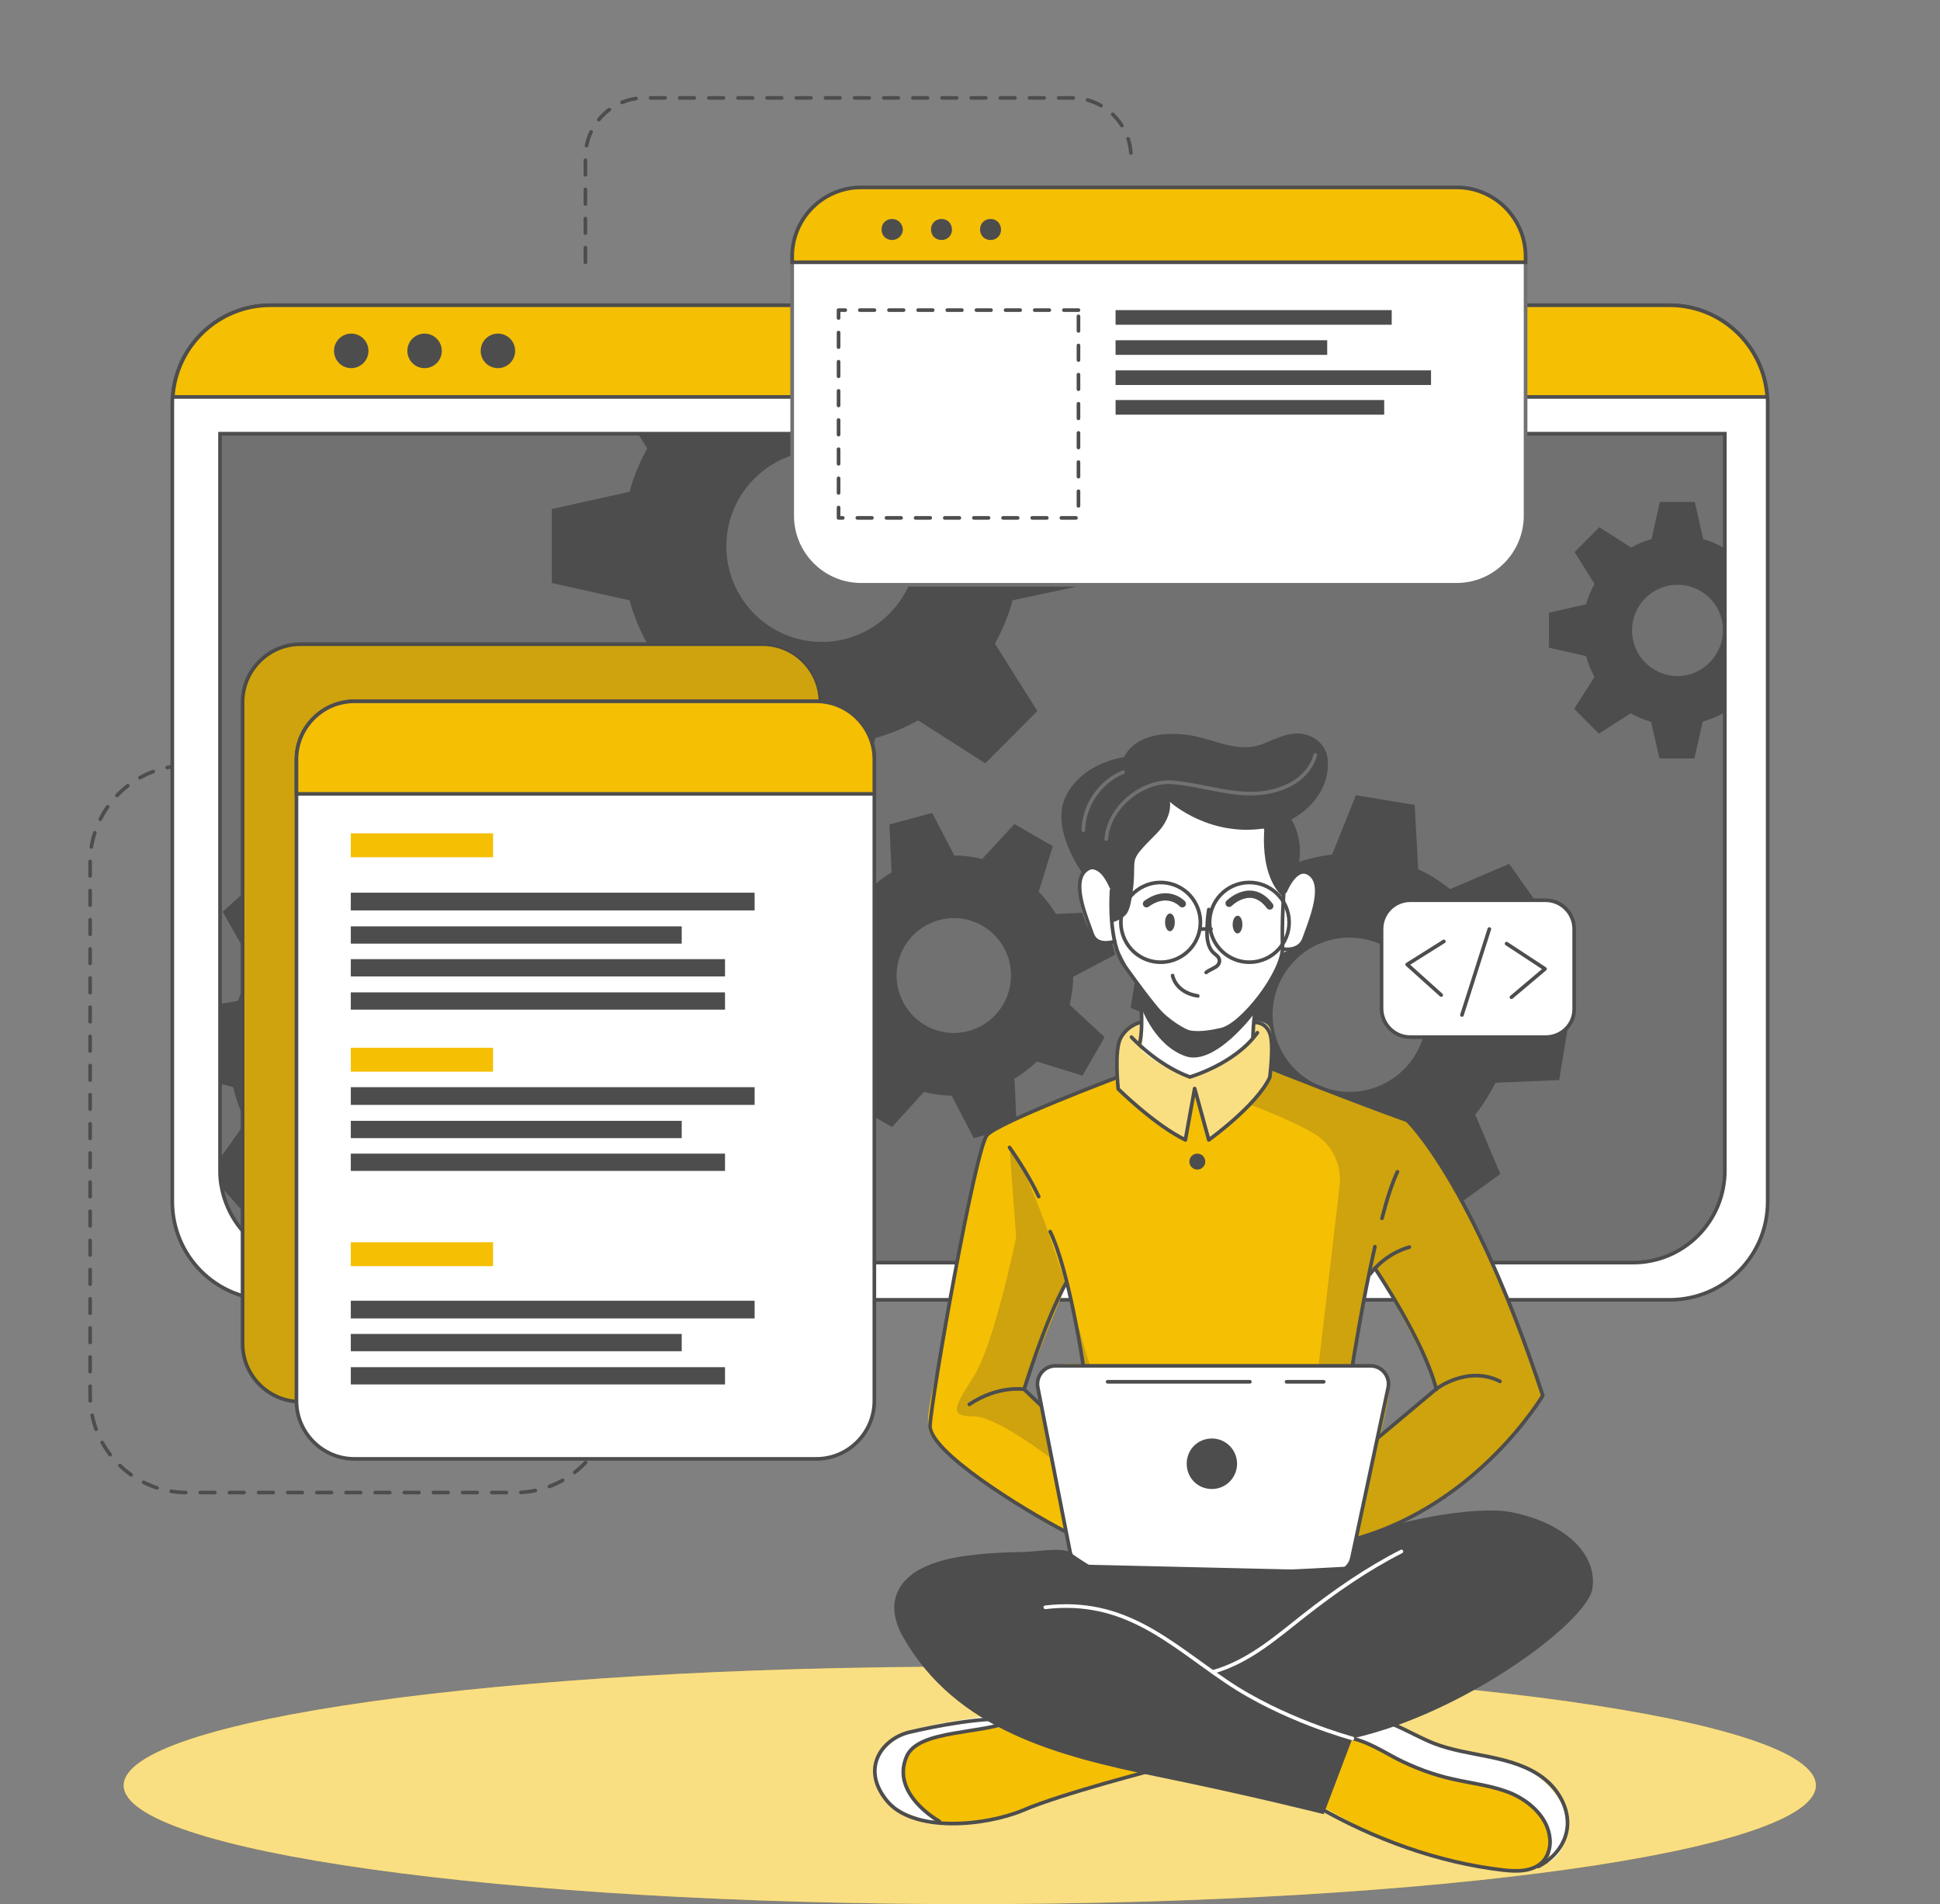 <svg width="587" height="576" viewBox="0 0 587 576" fill="none" xmlns="http://www.w3.org/2000/svg">
<rect x="0" y="0" width="587" height="576" fill="#808080" stroke="none"/>
<g clip-path="url(#clip0_16_1629)">
<path d="M63.767 231.58H56.548C40.372 231.58 27.271 244.713 27.271 260.929V422.15C27.271 438.366 40.372 451.5 56.548 451.5H156.007C172.183 451.5 185.284 438.366 185.284 422.15" stroke="#4D4D4D" stroke-width="1.103" stroke-miterlimit="10" stroke-linecap="round" stroke-linejoin="round" stroke-dasharray="4.41 4.41"/>
<path d="M177.129 79.338V47.576C177.129 37.659 185.15 29.618 195.043 29.618H324.314C334.206 29.618 342.227 37.659 342.227 47.576" stroke="#4D4D4D" stroke-width="1.103" stroke-miterlimit="10" stroke-linecap="round" stroke-linejoin="round" stroke-dasharray="4.41 4.41"/>
<path d="M293.433 576C434.819 576 549.435 559.92 549.435 540.084C549.435 520.248 434.819 504.167 293.433 504.167C152.047 504.167 37.431 520.248 37.431 540.084C37.431 559.92 152.047 576 293.433 576Z" fill="#F5BF04"/>
<path opacity="0.5" d="M293.433 576C434.819 576 549.435 559.92 549.435 540.084C549.435 520.248 434.819 504.167 293.433 504.167C152.047 504.167 37.431 520.248 37.431 540.084C37.431 559.92 152.047 576 293.433 576Z" fill="white"/>
<path d="M534.864 122.088V363.451C534.864 379.935 521.629 393.203 505.186 393.203H81.814C65.371 393.203 52.136 379.935 52.136 363.451V122.088C52.136 121.418 52.136 120.748 52.27 119.944C53.339 104.532 66.173 92.337 81.814 92.337H505.186C520.827 92.337 533.661 104.532 534.73 119.944C534.864 120.748 534.864 121.418 534.864 122.088Z" fill="white" stroke="#4D4D4D" stroke-width="1.103" stroke-miterlimit="10" stroke-linecap="round" stroke-linejoin="round"/>
<path d="M494.091 381.945H94.38C79.006 381.945 66.574 369.482 66.574 354.07V131.201H521.897V354.07C521.897 369.482 509.464 381.945 494.091 381.945Z" fill="#4D4D4D"/>
<path opacity="0.2" d="M521.897 131.201V354.07C521.897 369.482 509.598 381.945 494.358 381.945H94.112C78.873 381.945 66.574 369.482 66.574 354.07V131.201H521.897Z" fill="white"/>
<path d="M534.73 120.078H52.27C53.34 104.532 66.173 92.337 81.814 92.337H505.187C520.827 92.337 533.661 104.532 534.73 120.078Z" fill="#F5BF04" stroke="#4D4D4D" stroke-width="1.103" stroke-miterlimit="10"/>
<path d="M111.491 106.141C111.491 109.089 109.085 111.367 106.278 111.367C103.337 111.367 101.064 108.955 101.064 106.141C101.064 103.192 103.47 100.914 106.278 100.914C109.219 100.914 111.491 103.326 111.491 106.141Z" fill="#4D4D4D"/>
<path d="M133.682 106.141C133.682 109.089 131.276 111.367 128.469 111.367C125.528 111.367 123.255 108.955 123.255 106.141C123.255 103.192 125.662 100.914 128.469 100.914C131.41 100.914 133.682 103.326 133.682 106.141Z" fill="#4D4D4D"/>
<path d="M150.66 111.367C153.54 111.367 155.874 109.027 155.874 106.141C155.874 103.254 153.54 100.914 150.66 100.914C147.781 100.914 145.447 103.254 145.447 106.141C145.447 109.027 147.781 111.367 150.66 111.367Z" fill="#4D4D4D"/>
<path d="M521.897 131.201V354.07C521.897 369.482 509.464 381.945 494.091 381.945H94.38C80.878 381.945 69.649 372.296 67.109 359.43C66.707 357.688 66.574 355.946 66.574 354.07V131.201H521.897Z" stroke="#4D4D4D" stroke-width="1.103" stroke-miterlimit="10"/>
<path d="M521.496 165.644C519.49 164.572 517.485 163.633 515.346 163.097L512.806 151.84H502.245L499.705 163.097C497.566 163.633 495.427 164.572 493.556 165.644L483.931 159.479L476.444 166.984L482.46 176.633C481.391 178.643 480.455 180.653 479.92 182.798L468.691 185.344V195.931L479.92 198.478C480.455 200.622 481.391 202.766 482.46 204.776L476.311 214.425L483.797 221.93L493.422 215.766C495.427 216.838 497.433 217.776 499.572 218.312L502.112 229.435H512.672L515.212 218.312C517.351 217.642 519.49 216.838 521.362 215.766L521.897 216.034V165.376L521.496 165.644ZM507.593 204.508C499.973 204.508 493.823 198.344 493.823 190.705C493.823 183.066 499.973 176.901 507.593 176.901C515.212 176.901 521.362 183.066 521.362 190.705C521.228 198.344 515.079 204.508 507.593 204.508Z" fill="#4D4D4D"/>
<path d="M330.196 176.499V154.118L306.668 148.892C305.331 144.335 303.593 139.912 301.32 135.758L304.128 131.201H193.038L195.845 135.624C193.572 139.778 191.701 144.201 190.498 148.757L166.969 153.984V176.365L190.498 181.591C191.701 186.148 193.572 190.57 195.845 194.725L182.878 215.095L198.652 230.909L218.972 217.91C223.116 220.188 227.528 222.064 232.073 223.27L237.287 246.857H259.611L264.825 223.27C269.37 221.93 273.782 220.188 277.792 217.91L298.112 230.909L313.887 215.095L301.053 194.725C303.326 190.57 305.197 186.148 306.4 181.591L330.196 176.499ZM248.65 194.189C232.741 194.189 219.774 181.189 219.774 165.241C219.774 149.294 232.741 136.294 248.65 136.294C264.558 136.294 277.525 149.294 277.525 165.241C277.525 181.189 264.558 194.189 248.65 194.189Z" fill="#4D4D4D"/>
<path d="M181.674 330.483L182.61 312.659L164.162 307.432C163.36 303.814 162.023 300.195 160.419 296.845L171.515 281.165L159.617 267.898L142.907 277.279C139.698 275.269 136.356 273.66 132.747 272.454L129.672 253.692L111.892 252.754L106.812 271.248C103.203 272.052 99.593 273.392 96.251 275.001L80.611 263.877L67.376 275.805L76.867 292.557C74.862 295.773 73.258 299.123 72.055 302.742L66.707 303.68V327.803L70.584 328.875C71.386 332.493 72.723 336.112 74.327 339.462L66.707 350.183L67.242 359.43L75.129 368.275L91.84 358.894C95.048 360.905 98.39 362.647 102 363.853L105.074 382.079L105.208 382.883L122.988 383.821L123.523 382.079L128.201 365.327C131.945 364.523 135.42 363.183 138.762 361.575L154.27 372.698L167.504 360.771L158.146 344.019C160.152 340.802 161.756 337.452 162.959 333.833L181.674 330.483ZM134.485 302.742C125.929 293.227 111.491 292.557 102 301C92.508 309.577 91.84 324.05 100.262 333.565C108.818 343.081 123.255 343.751 132.747 335.308C142.238 326.865 143.04 312.257 134.485 302.742Z" fill="#4D4D4D"/>
<path d="M323.645 303.948C324.314 301.134 324.715 298.319 324.715 295.505L337.415 288.804L333.939 275.805L319.501 276.475C318.031 274.063 316.293 271.784 314.288 269.774L318.565 255.97L306.935 249.27L297.176 259.857C294.502 259.187 291.561 258.785 288.754 258.785L282.07 245.919L269.103 249.404L269.771 263.877C267.365 265.351 265.092 267.094 263.087 269.104L249.318 264.815L242.634 276.475L253.328 286.258C252.66 289.072 252.259 291.887 252.259 294.701L239.425 301.402L242.901 314.401L257.339 313.731C258.809 316.143 260.547 318.422 262.552 320.432L258.275 334.236L269.905 340.936L279.53 330.349C282.337 331.019 285.145 331.421 287.952 331.421L294.636 344.287L307.603 340.802L307.069 328.473L306.935 326.329C309.341 324.855 311.614 323.112 313.753 321.102L327.522 325.391L333.27 315.473L334.206 313.731L323.645 303.948ZM293.166 311.855C283.942 314.401 274.45 308.907 271.91 299.66C269.37 290.412 274.851 280.897 284.075 278.351C293.299 275.805 302.791 281.299 305.331 290.546C307.737 299.794 302.39 309.309 293.166 311.855Z" fill="#4D4D4D"/>
<path d="M471.766 326.731L474.707 308.906L456.66 301.67C456.258 297.917 455.323 294.165 454.12 290.546L467.087 276.073L456.66 261.331L438.746 268.97C435.805 266.557 432.597 264.547 429.121 262.939L428.051 243.507L410.272 240.558L403.053 258.516C399.31 258.919 395.567 259.857 391.957 261.063L377.519 248.063L362.814 258.516L370.434 276.341C368.295 279.021 366.557 281.835 365.087 284.784C364.82 285.186 364.686 285.588 364.419 285.99L345.035 287.062L342.094 304.886L345.035 306.092L360.141 312.123C360.542 315.875 361.344 319.628 362.681 323.246L349.713 337.72L360.141 352.462L378.054 344.823C380.995 347.235 384.204 349.245 387.679 350.853L388.749 370.152L406.529 373.1L413.747 355.276C417.491 354.874 421.234 353.936 424.843 352.73L439.281 365.729L453.986 355.142L446.366 337.184C448.772 334.235 450.777 330.885 452.515 327.535L471.766 326.731ZM421.902 325.926C411.475 333.431 396.903 331.019 389.417 320.566C381.931 310.113 384.337 295.505 394.764 288C405.192 280.495 419.763 282.907 427.249 293.361C434.736 303.948 432.329 318.422 421.902 325.926Z" fill="#4D4D4D"/>
<path d="M230.736 424.026H90.904C81.279 424.026 73.392 416.119 73.392 406.47V212.415C73.392 202.766 81.279 194.859 90.904 194.859H230.736C240.361 194.859 248.248 202.766 248.248 212.415V406.47C248.248 416.119 240.495 424.026 230.736 424.026Z" fill="#F5BF04" stroke="#4D4D4D" stroke-width="1.103" stroke-miterlimit="10"/>
<path opacity="0.2" d="M230.736 424.026H90.904C81.279 424.026 73.392 416.119 73.392 406.47V212.415C73.392 202.766 81.279 194.859 90.904 194.859H230.736C240.361 194.859 248.248 202.766 248.248 212.415V406.47C248.248 416.119 240.495 424.026 230.736 424.026Z" fill="#333333"/>
<path d="M264.558 229.703V423.758C264.558 433.407 256.671 441.314 247.045 441.314H107.213C97.588 441.314 89.701 433.407 89.701 423.758V229.703C89.701 220.054 97.588 212.147 107.213 212.147H247.045C256.671 212.147 264.558 220.054 264.558 229.703Z" fill="white" stroke="#4D4D4D" stroke-width="1.103" stroke-miterlimit="10" stroke-linecap="round" stroke-linejoin="round"/>
<path d="M264.558 229.703V240.156H89.701V229.703C89.701 220.054 97.588 212.147 107.213 212.147H247.045C256.671 212.147 264.558 220.054 264.558 229.703Z" fill="#F5BF04" stroke="#4D4D4D" stroke-width="1.103" stroke-miterlimit="10"/>
<path d="M149.19 252.084H106.144V259.321H149.19V252.084Z" fill="#F5BF04"/>
<path d="M149.19 316.948H106.144V324.184H149.19V316.948Z" fill="#F5BF04"/>
<path d="M149.19 375.78H106.144V383.017H149.19V375.78Z" fill="#F5BF04"/>
<path d="M228.33 270.042H106.144V275.402H228.33V270.042Z" fill="#4D4D4D"/>
<path d="M206.272 280.227H106.144V285.453H206.272V280.227Z" fill="#4D4D4D"/>
<path d="M219.373 290.144H106.144V295.371H219.373V290.144Z" fill="#4D4D4D"/>
<path d="M219.373 300.195H106.144V305.422H219.373V300.195Z" fill="#4D4D4D"/>
<path d="M228.33 328.875H106.144V334.235H228.33V328.875Z" fill="#4D4D4D"/>
<path d="M206.272 339.06H106.144V344.287H206.272V339.06Z" fill="#4D4D4D"/>
<path d="M219.373 348.977H106.144V354.204H219.373V348.977Z" fill="#4D4D4D"/>
<path d="M228.33 393.47H106.144V398.831H228.33V393.47Z" fill="#4D4D4D"/>
<path d="M206.272 403.521H106.144V408.748H206.272V403.521Z" fill="#4D4D4D"/>
<path d="M219.373 413.573H106.144V418.799H219.373V413.573Z" fill="#4D4D4D"/>
<path d="M461.606 77.595V155.994C461.606 167.52 452.248 176.901 440.751 176.901H260.547C249.051 176.901 239.693 167.52 239.693 155.994V77.595C239.693 66.07 249.051 56.689 260.547 56.689H440.751C452.248 56.689 461.606 66.07 461.606 77.595Z" fill="white" stroke="#717171" stroke-width="1.103" stroke-miterlimit="10"/>
<path d="M461.606 77.595V79.337H239.693V77.595C239.693 66.07 249.051 56.689 260.547 56.689H440.751C452.248 56.689 461.606 66.07 461.606 77.595Z" fill="#F5BF04" stroke="#4D4D4D" stroke-width="1.103" stroke-miterlimit="10"/>
<path d="M272.178 71.698C270.975 72.905 268.836 72.905 267.632 71.698C266.429 70.492 266.429 68.348 267.632 67.142C268.836 65.936 270.975 65.936 272.178 67.142C273.515 68.482 273.515 70.492 272.178 71.698Z" fill="#4D4D4D"/>
<path d="M287.15 71.698C285.947 72.905 283.808 72.905 282.605 71.698C281.402 70.492 281.402 68.348 282.605 67.142C283.808 65.936 285.947 65.936 287.15 67.142C288.353 68.482 288.353 70.492 287.15 71.698Z" fill="#4D4D4D"/>
<path d="M301.989 71.698C300.786 72.905 298.647 72.905 297.444 71.698C296.241 70.492 296.241 68.348 297.444 67.142C298.647 65.936 300.786 65.936 301.989 67.142C303.192 68.482 303.192 70.492 301.989 71.698Z" fill="#4D4D4D"/>
<path d="M326.319 93.811H253.73V156.664H326.319V93.811Z" stroke="#4D4D4D" stroke-width="1.103" stroke-miterlimit="10" stroke-linecap="round" stroke-linejoin="round" stroke-dasharray="4.41 4.41"/>
<path d="M421.1 93.811H337.548V98.234H421.1V93.811Z" fill="#4D4D4D"/>
<path d="M401.582 102.924H337.548V107.347H401.582V102.924Z" fill="#4D4D4D"/>
<path d="M432.998 112.037H337.548V116.46H432.998V112.037Z" fill="#4D4D4D"/>
<path d="M418.827 121.016H337.548V125.439H418.827V121.016Z" fill="#4D4D4D"/>
<path d="M356.13 533.517C356.13 533.517 317.362 544.64 312.015 546.651C307.069 548.393 293.7 553.083 283.674 551.609C282.738 551.475 281.669 551.207 280.867 550.939C270.707 547.857 266.162 545.042 264.825 538.744C263.488 532.311 268.568 527.62 273.381 524.672C278.193 521.589 304.662 518.507 304.662 518.507L311.079 520.383L356.13 533.517Z" fill="#F5BF04"/>
<path d="M283.674 551.475C282.738 551.341 281.669 551.073 280.867 550.805C270.707 547.723 266.162 544.908 264.825 538.61C263.488 532.177 268.568 527.486 273.381 524.538C278.193 521.456 304.662 518.373 304.662 518.373L311.079 520.25C305.331 522.93 283.808 524.404 279.129 527.084C274.45 529.765 272.178 534.857 274.985 541.826C276.322 545.444 280.332 549.063 283.674 551.475Z" fill="white"/>
<path d="M350.248 535.125C350.248 535.125 321.105 542.63 309.609 547.589C298.112 552.413 276.054 554.557 268.167 544.506C260.28 534.589 267.231 525.878 275.119 524.002C283.006 522.125 298.78 519.043 307.47 520.249" stroke="#4D4D4D" stroke-width="1.103" stroke-miterlimit="10" stroke-linecap="round" stroke-linejoin="round"/>
<path d="M284.209 550.939C284.209 550.939 269.37 542.764 274.316 531.373C277.926 522.93 297.711 524.806 307.47 520.115" stroke="#4D4D4D" stroke-width="1.103" stroke-miterlimit="10" stroke-linecap="round" stroke-linejoin="round"/>
<path d="M474.172 553.351C473.771 557.372 472.434 561.124 468.424 563.537C465.75 565.145 462.007 566.083 456.526 565.949C442.89 565.815 417.357 556.032 417.357 556.032L393.428 542.764L405.86 523.064L409.202 517.703L418.025 519.713C418.025 519.713 425.244 523.868 432.597 527.084C439.949 530.435 457.729 531.105 464.012 536.197C470.295 541.156 474.84 546.651 474.172 553.351Z" fill="#F5BF04"/>
<path d="M474.172 553.351C473.771 557.372 472.434 561.124 468.423 563.537C469.226 560.454 469.76 556.166 467.755 551.609C465.081 545.578 456.392 540.352 444.895 539.414C433.532 538.476 424.709 533.115 420.164 530.703C416.555 528.826 409.068 524.806 405.86 523.064L409.202 517.703L418.025 519.713C418.025 519.713 425.244 523.868 432.597 527.084C439.949 530.435 457.729 531.105 464.012 536.197C470.295 541.156 474.84 546.651 474.172 553.351Z" fill="white"/>
<path d="M398.641 546.516C415.619 556.3 435.136 563.403 454.654 565.681C459.066 566.217 464.012 566.217 466.953 563C468.557 561.124 469.225 558.578 468.958 556.166C468.423 550.001 463.21 545.176 457.595 542.63C451.98 540.218 445.697 539.548 439.682 538.207C433.666 536.867 427.918 534.723 422.437 531.909C418.159 529.63 413.881 526.95 409.202 525.878C404.39 524.806 398.775 526.146 396.235 530.301" stroke="#4D4D4D" stroke-width="1.103" stroke-miterlimit="10" stroke-linecap="round" stroke-linejoin="round"/>
<path d="M465.482 564.609C469.894 562.33 473.503 558.176 474.172 553.217C474.974 547.455 471.765 541.558 467.087 537.94C462.408 534.321 456.659 532.713 450.911 531.507C445.163 530.301 439.281 529.497 433.8 527.352C425.378 524.002 417.089 517.569 408.4 519.847" stroke="#4D4D4D" stroke-width="1.103" stroke-miterlimit="10" stroke-linecap="round" stroke-linejoin="round"/>
<path d="M425.645 338.926L385.139 323.514L384.605 323.38C384.605 323.38 384.738 322.308 384.872 320.7C385.139 317.484 385.273 312.123 383.803 310.381C381.53 307.7 375.113 309.979 368.964 307.03C362.681 304.216 351.184 309.309 351.184 309.309C351.184 309.309 342.896 307.834 339.153 313.865C337.281 318.69 337.949 325.927 337.949 325.927C337.949 325.927 337.682 326.061 337.147 326.195C332.335 327.937 306.133 337.854 300.518 341.874C294.369 346.297 287.551 390.924 285.412 404.058C283.273 417.191 279.396 428.985 281.268 433.541C283.273 438.098 311.48 459.808 327.656 465.437C343.831 471.066 401.449 469.457 401.449 469.457C401.449 469.457 402.384 469.189 404.122 468.653C413.881 465.571 448.371 452.572 466.686 422.15C466.686 422.15 449.04 363.853 425.645 338.926ZM316.293 414.109C313.352 416.253 314.956 424.428 314.956 424.428L309.876 420.006L322.576 388.646L328.057 412.769C328.057 412.635 319.234 411.965 316.293 414.109ZM418.159 434.077C416.822 434.747 422.169 419.738 419.629 416.253C417.089 412.769 409.336 413.171 409.336 413.171L410.004 409.016C410.138 408.614 414.549 385.43 414.549 385.43L416.02 383.553C416.02 383.553 431.795 410.625 434.602 420.14C434.602 420.274 417.357 434.077 418.159 434.077Z" fill="#F5BF04"/>
<path d="M349.312 241.094L328.458 263.341C328.458 263.341 325.517 265.887 326.72 272.32C327.923 278.753 330.597 284.382 332.602 284.784C334.607 285.186 337.415 285.186 337.415 285.186C337.415 285.186 341.96 294.969 345.035 298.721C345.035 298.721 346.104 313.731 345.569 317.886C345.569 317.886 353.055 324.452 360.141 325.256C367.226 326.061 378.188 315.205 378.188 315.205L380.861 301.938C380.861 301.938 387.278 292.155 387.679 289.608C388.08 287.062 391.021 287.732 392.492 286.392C393.962 285.052 397.304 279.423 397.839 273.928C398.374 268.568 398.374 262.269 392.091 264.145C386.61 262.671 390.085 251.146 390.085 251.146L380.594 242.703L349.312 241.094Z" fill="white"/>
<path opacity="0.5" d="M385.273 323.38C385.006 324.184 384.605 324.988 384.203 325.793C380.728 332.359 365.755 344.689 365.755 344.689L361.21 330.751L358.67 344.689C353.59 342.545 338.35 329.277 338.35 329.277C338.35 329.277 337.816 328.071 337.147 326.061C337.682 325.927 337.949 325.793 337.949 325.793C337.949 325.793 337.281 318.556 339.152 313.731C342.762 307.7 351.184 309.175 351.184 309.175C351.184 309.175 362.681 304.082 368.964 306.896C375.247 309.711 381.664 307.566 383.802 310.247C386.075 312.927 384.738 323.246 384.738 323.246L385.273 323.38Z" fill="white"/>
<path opacity="0.2" d="M425.645 338.926L385.139 323.514L384.605 323.38C384.605 323.38 384.738 322.308 384.872 320.7L384.07 325.927L378.054 334.102C378.054 334.102 388.214 337.72 396.77 342.411C402.785 345.627 406.127 352.06 405.325 358.76L397.839 422.686L394.764 459.004L403.988 468.653C413.747 465.571 448.237 452.572 466.552 422.15C466.686 422.15 449.039 363.853 425.645 338.926ZM418.159 434.077C416.822 434.747 422.169 419.738 419.629 416.253C417.089 412.769 409.336 413.171 409.336 413.171L410.004 409.016C410.138 408.614 414.549 385.43 414.549 385.43L416.02 383.553C416.02 383.553 431.794 410.625 434.602 420.14C434.602 420.274 417.357 434.077 418.159 434.077Z" fill="#333333"/>
<path opacity="0.2" d="M330.73 416.253L324.447 395.213C324.447 395.213 313.218 356.616 305.464 347.101L307.47 374.306C307.47 374.306 300.786 406.738 294.636 416.387C288.487 426.036 287.15 428.449 294.636 428.449C302.122 428.449 320.303 442.922 320.303 442.922L318.966 430.861L330.73 416.253ZM314.956 424.428L309.876 420.006L322.576 388.646L328.057 412.769C328.057 412.769 319.367 412.099 316.426 414.243C313.352 416.253 314.956 424.428 314.956 424.428Z" fill="#333333"/>
<path d="M344.901 298.721C344.901 298.721 346.104 310.113 344.901 315.339" stroke="#4D4D4D" stroke-width="1.103" stroke-miterlimit="10" stroke-linecap="round" stroke-linejoin="round"/>
<path d="M379.124 313.731C379.124 313.731 379.124 308.236 380.327 302.876" stroke="#4D4D4D" stroke-width="1.103" stroke-miterlimit="10" stroke-linecap="round" stroke-linejoin="round"/>
<path d="M382.198 249.538C382.198 249.538 389.016 258.249 388.749 264.681C388.348 271.248 387.813 279.021 388.08 286.526C388.214 294.165 375.915 309.979 369.632 311.453C363.349 312.927 357.868 313.195 353.724 309.175C349.713 305.154 345.569 299.526 340.356 292.289C335.008 285.052 336.345 269.238 336.345 269.238" stroke="#4D4D4D" stroke-width="1.103" stroke-miterlimit="10" stroke-linecap="round" stroke-linejoin="round"/>
<path d="M365.755 275.135C365.354 277.547 365.221 279.959 365.221 282.371C365.221 284.382 365.622 286.526 366.958 288C367.761 288.804 368.83 289.34 368.964 290.412C369.097 291.35 368.429 292.289 367.493 292.691C366.691 293.227 365.755 293.495 364.953 294.165" stroke="#4D4D4D" stroke-width="1.103" stroke-miterlimit="10" stroke-linecap="round" stroke-linejoin="round"/>
<path d="M354.793 295.103C354.793 295.103 355.595 300.195 362.413 301.268" stroke="#4D4D4D" stroke-width="1.103" stroke-miterlimit="10" stroke-linecap="round" stroke-linejoin="round"/>
<path d="M355.462 279.021C355.462 280.495 354.793 281.701 353.991 281.701C353.189 281.701 352.521 280.495 352.521 279.021C352.521 277.547 353.189 276.341 353.991 276.341C354.927 276.341 355.462 277.547 355.462 279.021Z" fill="#4D4D4D"/>
<path d="M375.915 279.691C375.915 281.165 375.247 282.371 374.445 282.371C373.643 282.371 372.974 281.165 372.974 279.691C372.974 278.217 373.643 277.011 374.445 277.011C375.38 277.011 375.915 278.217 375.915 279.691Z" fill="#4D4D4D"/>
<path d="M371.905 273.258C371.905 273.258 378.589 266.558 384.203 274.062" stroke="#4D4D4D" stroke-width="2.206" stroke-miterlimit="10" stroke-linecap="round" stroke-linejoin="round"/>
<path d="M357.734 273.392C357.734 273.392 353.457 268.702 346.906 273.392" stroke="#4D4D4D" stroke-width="2.206" stroke-miterlimit="10" stroke-linecap="round" stroke-linejoin="round"/>
<path d="M345.436 305.02C345.436 305.02 349.446 316.277 358.67 319.494C367.761 322.71 379.926 306.092 379.926 306.092L379.257 303.948C379.257 303.948 371.37 314.267 362.547 312.525C353.724 310.783 345.035 298.855 345.035 298.855L345.436 305.02Z" fill="#4D4D4D"/>
<path d="M337.281 284.784C337.281 284.784 331.8 286.66 330.463 282.505C328.993 278.217 324.046 267.094 328.458 263.341C332.736 259.589 336.212 268.3 336.212 268.3" stroke="#4D4D4D" stroke-width="1.103" stroke-miterlimit="10" stroke-linecap="round" stroke-linejoin="round"/>
<path d="M388.08 287.062C388.08 287.062 393.16 288.134 394.631 283.846C396.101 279.557 401.047 268.434 396.636 264.681C392.358 260.929 388.882 269.64 388.882 269.64" stroke="#4D4D4D" stroke-width="1.103" stroke-miterlimit="10" stroke-linecap="round" stroke-linejoin="round"/>
<path d="M336.211 279.021C337.682 278.887 340.222 277.547 341.024 276.207C341.826 274.866 342.094 273.392 342.361 271.918C342.896 269.104 343.163 266.155 343.163 263.341C343.163 262.269 343.163 261.063 343.43 259.991C343.831 258.919 344.5 257.846 345.302 257.042C347.173 254.764 349.446 252.888 351.318 250.61C353.055 248.331 354.392 245.383 353.991 242.569C353.991 242.569 366.29 253.826 384.07 250.342C393.561 248.465 402.785 240.022 401.716 229.569C401.315 225.817 398.508 223.136 395.032 222.198C390.353 220.992 386.075 223.538 381.797 225.147C374.044 228.095 366.424 223.002 358.536 222.198C351.852 221.528 343.564 222.332 340.088 229.033C340.088 229.033 327.923 230.507 322.71 240.424C317.362 250.342 327.522 264.145 327.522 264.145C327.522 264.145 331.533 259.187 336.746 269.238L336.211 279.021Z" fill="#4D4D4D"/>
<path d="M383 246.991C383 246.991 379.926 263.341 388.08 271.248C388.08 271.248 389.818 266.289 391.69 265.083C391.69 265.083 396.235 256.506 390.219 246.991C384.204 237.476 383 246.991 383 246.991Z" fill="#4D4D4D"/>
<path opacity="0.2" d="M397.973 228.363C396.77 232.92 393.027 236.404 388.615 238.146C377.252 242.837 366.29 237.61 354.927 236.672C345.703 235.868 335.409 244.177 334.741 253.826" stroke="white" stroke-width="1.103" stroke-miterlimit="10" stroke-linecap="round" stroke-linejoin="round"/>
<path opacity="0.2" d="M327.789 251.146C327.923 243.641 332.869 236.404 339.821 233.59" stroke="white" stroke-width="1.103" stroke-miterlimit="10" stroke-linecap="round" stroke-linejoin="round"/>
<path d="M342.361 313.731C342.361 313.731 349.847 322.04 360.007 325.792C360.007 325.792 373.643 321.906 380.46 312.391" stroke="#4D4D4D" stroke-width="1.103" stroke-miterlimit="10" stroke-linecap="round" stroke-linejoin="round"/>
<path d="M356.197 289.974C362.237 287.197 364.888 280.037 362.118 273.982C359.347 267.927 352.205 265.27 346.165 268.047C340.125 270.824 337.474 277.984 340.244 284.039C343.015 290.094 350.157 292.752 356.197 289.974Z" stroke="#4D4D4D" stroke-width="1.103" stroke-miterlimit="10" stroke-linecap="round" stroke-linejoin="round"/>
<path d="M379.494 290.98C386.089 290.168 390.778 284.15 389.968 277.539C389.158 270.928 383.155 266.226 376.56 267.038C369.965 267.85 365.276 273.868 366.086 280.48C366.896 287.091 372.899 291.792 379.494 290.98Z" stroke="#4D4D4D" stroke-width="1.103" stroke-miterlimit="10" stroke-linecap="round" stroke-linejoin="round"/>
<path d="M344.901 309.309C344.901 309.309 341.291 310.113 339.153 313.865C337.014 317.618 338.35 329.411 338.35 329.411C338.35 329.411 349.312 340.266 358.67 344.823L361.477 329.277L365.755 344.823C365.755 344.823 380.193 334.504 384.203 325.927C384.203 325.927 385.54 315.875 384.203 312.525C382.867 309.175 379.926 309.309 379.926 309.309" stroke="#4D4D4D" stroke-width="1.103" stroke-miterlimit="10" stroke-linecap="round" stroke-linejoin="round"/>
<path d="M327.789 413.171C327.789 413.171 323.512 384.357 317.763 372.564" stroke="#4D4D4D" stroke-width="1.103" stroke-miterlimit="10" stroke-linecap="round" stroke-linejoin="round"/>
<path d="M305.464 347.101C305.464 347.101 310.945 354.74 314.288 361.977" stroke="#4D4D4D" stroke-width="1.103" stroke-miterlimit="10" stroke-linecap="round" stroke-linejoin="round"/>
<path d="M418.159 368.544C419.629 362.781 421.233 357.822 422.838 354.472" stroke="#4D4D4D" stroke-width="1.103" stroke-miterlimit="10" stroke-linecap="round" stroke-linejoin="round"/>
<path d="M409.202 413.171C409.202 413.171 412.277 393.471 416.02 377.121" stroke="#4D4D4D" stroke-width="1.103" stroke-miterlimit="10" stroke-linecap="round" stroke-linejoin="round"/>
<path d="M414.549 385.429C417.49 381.543 421.768 378.595 426.447 377.254" stroke="#4D4D4D" stroke-width="1.103" stroke-miterlimit="10" stroke-linecap="round" stroke-linejoin="round"/>
<path d="M384.738 323.246C384.738 323.246 409.603 333.163 425.779 338.926C425.779 338.926 445.564 357.554 466.819 422.15C466.819 422.15 447.435 454.984 410.405 465.437" stroke="#4D4D4D" stroke-width="1.103" stroke-miterlimit="10" stroke-linecap="round" stroke-linejoin="round"/>
<path d="M416.688 435.149L434.602 420.14C434.602 420.14 444.093 412.903 453.852 417.861" stroke="#4D4D4D" stroke-width="1.103" stroke-miterlimit="10" stroke-linecap="round" stroke-linejoin="round"/>
<path d="M416.02 383.687C416.02 383.687 430.859 405.532 434.602 420.274" stroke="#4D4D4D" stroke-width="1.103" stroke-miterlimit="10" stroke-linecap="round" stroke-linejoin="round"/>
<path d="M315.09 425.232L309.876 420.274C309.876 420.274 302.122 418.934 293.299 424.83" stroke="#4D4D4D" stroke-width="1.103" stroke-miterlimit="10" stroke-linecap="round" stroke-linejoin="round"/>
<path d="M309.876 420.274C309.876 420.274 316.427 398.831 322.71 387.842" stroke="#4D4D4D" stroke-width="1.103" stroke-miterlimit="10" stroke-linecap="round" stroke-linejoin="round"/>
<path d="M337.949 325.927C337.949 325.927 302.122 339.462 298.647 343.349C295.171 347.235 281.803 422.686 281.402 431.263C281.134 439.036 308.94 456.324 322.843 463.561" stroke="#4D4D4D" stroke-width="1.103" stroke-miterlimit="10" stroke-linecap="round" stroke-linejoin="round"/>
<path d="M467.621 313.731H426.715C421.902 313.731 418.025 309.845 418.025 305.02V281.031C418.025 276.207 421.902 272.32 426.715 272.32H467.621C472.434 272.32 476.311 276.207 476.311 281.031V305.02C476.444 309.845 472.568 313.731 467.621 313.731Z" fill="white" stroke="#4D4D4D" stroke-width="1.103" stroke-miterlimit="10" stroke-linecap="round" stroke-linejoin="round"/>
<path d="M436.874 284.784L425.779 291.753L436.072 301" stroke="#4D4D4D" stroke-width="1.103" stroke-miterlimit="10" stroke-linecap="round" stroke-linejoin="round"/>
<path d="M457.328 301.67L467.488 293.093L455.857 285.454" stroke="#4D4D4D" stroke-width="1.103" stroke-miterlimit="10" stroke-linecap="round" stroke-linejoin="round"/>
<path d="M442.355 307.03L450.644 281.031" stroke="#4D4D4D" stroke-width="1.103" stroke-miterlimit="10" stroke-linecap="round" stroke-linejoin="round"/>
<path d="M364.686 351.39C364.686 352.73 363.616 353.802 362.28 353.802C360.943 353.802 359.873 352.73 359.873 351.39C359.873 350.049 360.943 348.977 362.28 348.977C363.616 348.977 364.686 350.049 364.686 351.39Z" fill="#4D4D4D"/>
<path d="M406.261 477.633H324.715C323.645 477.633 322.843 476.829 322.843 475.756C322.843 474.684 323.645 473.88 324.715 473.88H406.261C407.331 473.88 408.133 474.684 408.133 475.756C408.133 476.694 407.197 477.633 406.261 477.633Z" fill="#4D4D4D"/>
<path d="M409.068 471.2L420.03 419.738C420.699 416.387 418.159 413.171 414.683 413.171H319.367C315.892 413.171 313.352 416.387 314.02 419.738L323.779 469.458C324.314 472.004 326.453 473.746 328.993 473.88L403.587 475.622C406.261 475.622 408.534 473.88 409.068 471.2Z" fill="white" stroke="#4D4D4D" stroke-width="1.103" stroke-miterlimit="10" stroke-linecap="round" stroke-linejoin="round"/>
<path d="M374.311 442.788C374.311 446.943 370.969 450.427 366.691 450.427C362.413 450.427 359.071 447.077 359.071 442.788C359.071 438.5 362.413 435.149 366.691 435.149C370.969 435.149 374.311 438.634 374.311 442.788Z" fill="#4D4D4D"/>
<path d="M389.283 417.996H400.513" stroke="#4D4D4D" stroke-width="1.103" stroke-miterlimit="10" stroke-linecap="round" stroke-linejoin="round"/>
<path d="M335.142 417.996H378.188" stroke="#4D4D4D" stroke-width="1.103" stroke-miterlimit="10" stroke-linecap="round" stroke-linejoin="round"/>
<path d="M409.202 525.878L400.513 548.795C400.513 548.795 378.322 543.166 349.981 537.404C320.303 531.239 289.289 523.466 273.247 495.189C271.242 491.704 270.039 487.684 270.841 483.797C273.113 474.014 285.813 471.334 294.235 470.396C299.449 469.726 304.796 469.592 310.01 469.458C312.683 469.458 321.64 467.983 323.779 469.592C323.779 469.592 329.394 473.746 334.073 475.756C338.752 477.767 408.133 473.88 408.133 473.88C408.133 473.88 410.138 469.458 410.272 465.571C421.1 460.076 446.366 455.386 457.06 457.396C473.771 460.612 483.53 470.396 481.792 480.715C479.92 490.9 442.89 518.373 409.202 525.878Z" fill="#4D4D4D"/>
<path d="M409.202 525.878C409.202 525.878 388.08 520.249 370.969 508.59C353.724 496.931 340.356 483.395 316.293 486.209" stroke="white" stroke-width="1.103" stroke-miterlimit="10" stroke-linecap="round" stroke-linejoin="round"/>
<path d="M366.958 505.776C377.787 502.693 385.808 495.591 394.497 488.756C403.721 481.519 413.48 474.684 424.041 469.323" stroke="white" stroke-width="1.103" stroke-miterlimit="10" stroke-linecap="round" stroke-linejoin="round"/>
<path d="M363.215 281.031H366.424" stroke="#4D4D4D" stroke-width="1.103" stroke-miterlimit="10" stroke-linecap="round" stroke-linejoin="round"/>
</g>
<defs>
<clipPath id="clip0_16_1629">
<rect width="587" height="576" fill="white"/>
</clipPath>
</defs>
</svg>
